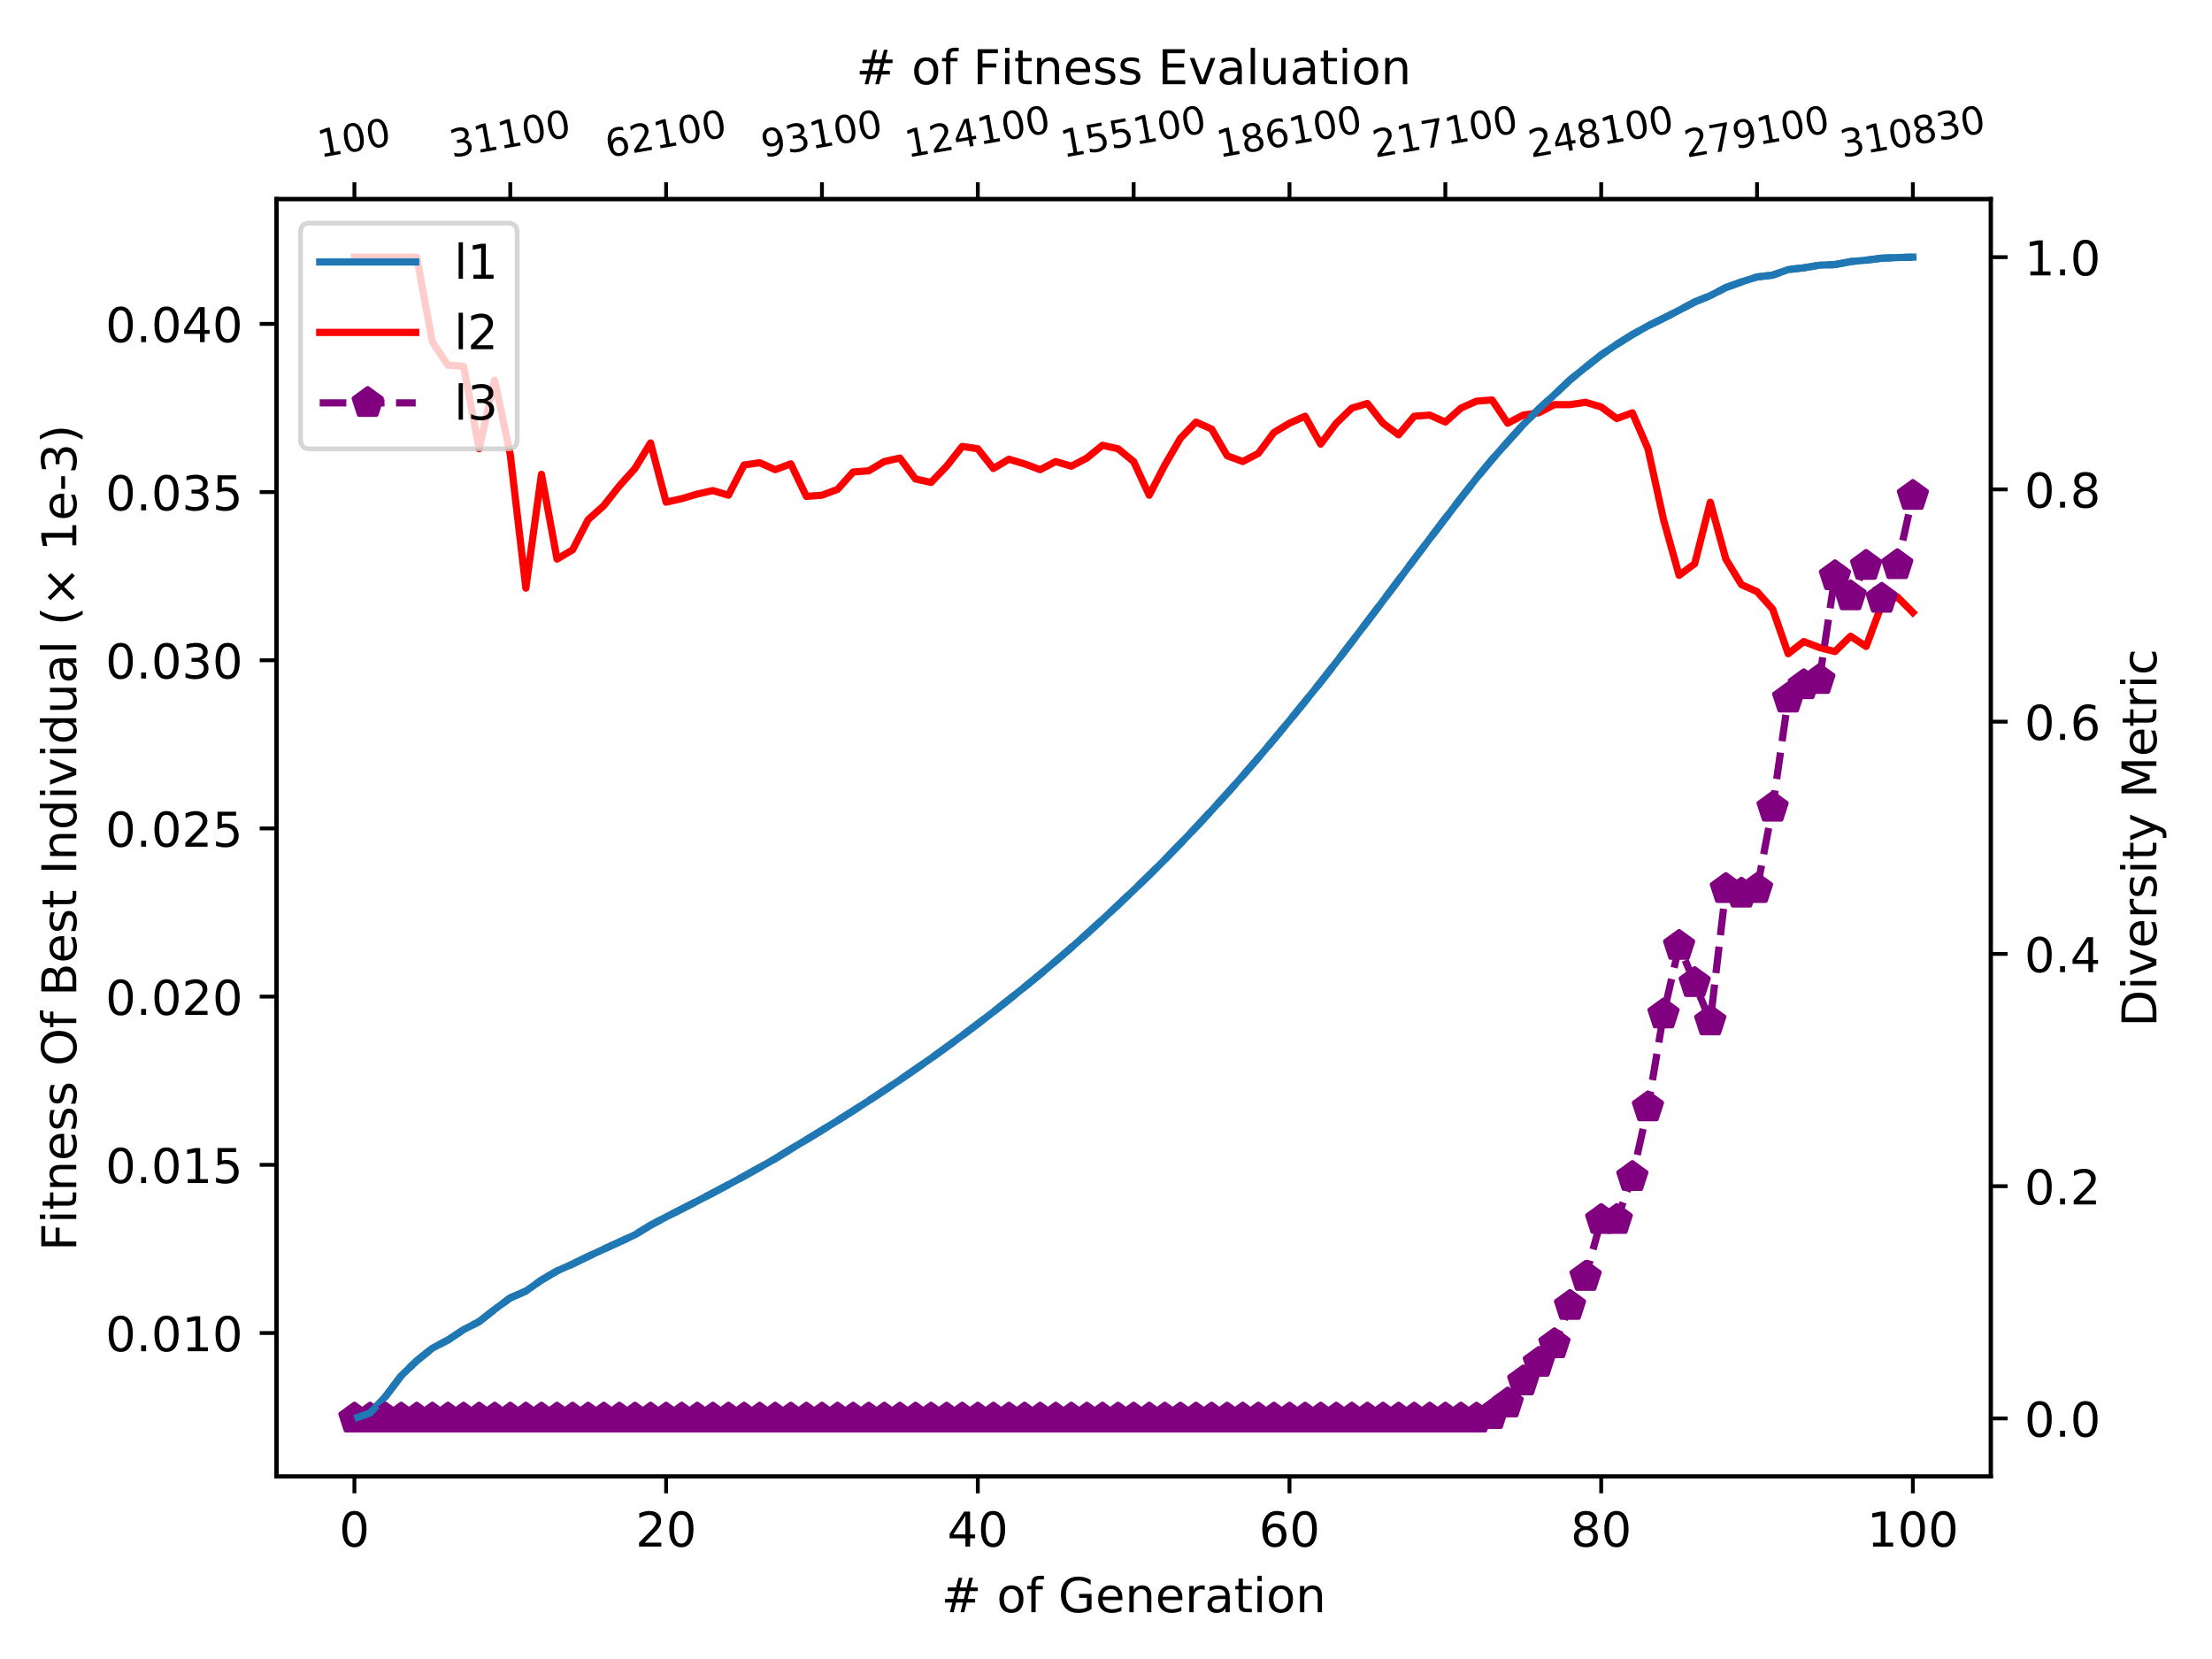 <?xml version="1.0" encoding="utf-8" standalone="no"?>
<!DOCTYPE svg PUBLIC "-//W3C//DTD SVG 1.1//EN"
  "http://www.w3.org/Graphics/SVG/1.1/DTD/svg11.dtd">
<!-- Created with matplotlib (https://matplotlib.org/) -->
<svg height="345.6pt" version="1.1" viewBox="0 0 460.8 345.6" width="460.8pt" xmlns="http://www.w3.org/2000/svg" xmlns:xlink="http://www.w3.org/1999/xlink">
 <defs>
  <style type="text/css">
*{stroke-linecap:butt;stroke-linejoin:round;}
  </style>
 </defs>
 <g id="figure_1">
  <g id="patch_1">
   <path d="M 0 345.6 
L 460.8 345.6 
L 460.8 0 
L 0 0 
z
" style="fill:#ffffff;"/>
  </g>
  <g id="axes_1">
   <g id="patch_2">
    <path d="M 57.6 307.584 
L 414.72 307.584 
L 414.72 41.472 
L 57.6 41.472 
z
" style="fill:#ffffff;"/>
   </g>
   <g id="matplotlib.axis_1">
    <g id="xtick_1">
     <g id="line2d_1">
      <defs>
       <path d="M 0 0 
L 0 3.5 
" id="me55dc6dfbc" style="stroke:#000000;stroke-width:0.8;"/>
      </defs>
      <g>
       <use style="stroke:#000000;stroke-width:0.8;" x="73.833" xlink:href="#me55dc6dfbc" y="307.584"/>
      </g>
     </g>
     <g id="text_1">
      <!-- 0 -->
      <defs>
       <path d="M 31.781 66.406 
Q 24.172 66.406 20.328 58.906 
Q 16.5 51.422 16.5 36.375 
Q 16.5 21.391 20.328 13.891 
Q 24.172 6.391 31.781 6.391 
Q 39.453 6.391 43.281 13.891 
Q 47.125 21.391 47.125 36.375 
Q 47.125 51.422 43.281 58.906 
Q 39.453 66.406 31.781 66.406 
z
M 31.781 74.219 
Q 44.047 74.219 50.516 64.516 
Q 56.984 54.828 56.984 36.375 
Q 56.984 17.969 50.516 8.266 
Q 44.047 -1.422 31.781 -1.422 
Q 19.531 -1.422 13.062 8.266 
Q 6.594 17.969 6.594 36.375 
Q 6.594 54.828 13.062 64.516 
Q 19.531 74.219 31.781 74.219 
z
" id="DejaVuSans-48"/>
      </defs>
      <g transform="translate(70.651 322.182)scale(0.1 -0.1)">
       <use xlink:href="#DejaVuSans-48"/>
      </g>
     </g>
    </g>
    <g id="xtick_2">
     <g id="line2d_2">
      <g>
       <use style="stroke:#000000;stroke-width:0.8;" x="138.764" xlink:href="#me55dc6dfbc" y="307.584"/>
      </g>
     </g>
     <g id="text_2">
      <!-- 20 -->
      <defs>
       <path d="M 19.188 8.297 
L 53.609 8.297 
L 53.609 0 
L 7.328 0 
L 7.328 8.297 
Q 12.938 14.109 22.625 23.891 
Q 32.328 33.688 34.812 36.531 
Q 39.547 41.844 41.422 45.531 
Q 43.312 49.219 43.312 52.781 
Q 43.312 58.594 39.234 62.25 
Q 35.156 65.922 28.609 65.922 
Q 23.969 65.922 18.812 64.312 
Q 13.672 62.703 7.812 59.422 
L 7.812 69.391 
Q 13.766 71.781 18.938 73 
Q 24.125 74.219 28.422 74.219 
Q 39.75 74.219 46.484 68.547 
Q 53.219 62.891 53.219 53.422 
Q 53.219 48.922 51.531 44.891 
Q 49.859 40.875 45.406 35.406 
Q 44.188 33.984 37.641 27.219 
Q 31.109 20.453 19.188 8.297 
z
" id="DejaVuSans-50"/>
      </defs>
      <g transform="translate(132.401 322.182)scale(0.1 -0.1)">
       <use xlink:href="#DejaVuSans-50"/>
       <use x="63.623" xlink:href="#DejaVuSans-48"/>
      </g>
     </g>
    </g>
    <g id="xtick_3">
     <g id="line2d_3">
      <g>
       <use style="stroke:#000000;stroke-width:0.8;" x="203.695" xlink:href="#me55dc6dfbc" y="307.584"/>
      </g>
     </g>
     <g id="text_3">
      <!-- 40 -->
      <defs>
       <path d="M 37.797 64.312 
L 12.891 25.391 
L 37.797 25.391 
z
M 35.203 72.906 
L 47.609 72.906 
L 47.609 25.391 
L 58.016 25.391 
L 58.016 17.188 
L 47.609 17.188 
L 47.609 0 
L 37.797 0 
L 37.797 17.188 
L 4.891 17.188 
L 4.891 26.703 
z
" id="DejaVuSans-52"/>
      </defs>
      <g transform="translate(197.332 322.182)scale(0.1 -0.1)">
       <use xlink:href="#DejaVuSans-52"/>
       <use x="63.623" xlink:href="#DejaVuSans-48"/>
      </g>
     </g>
    </g>
    <g id="xtick_4">
     <g id="line2d_4">
      <g>
       <use style="stroke:#000000;stroke-width:0.8;" x="268.625" xlink:href="#me55dc6dfbc" y="307.584"/>
      </g>
     </g>
     <g id="text_4">
      <!-- 60 -->
      <defs>
       <path d="M 33.016 40.375 
Q 26.375 40.375 22.484 35.828 
Q 18.609 31.297 18.609 23.391 
Q 18.609 15.531 22.484 10.953 
Q 26.375 6.391 33.016 6.391 
Q 39.656 6.391 43.531 10.953 
Q 47.406 15.531 47.406 23.391 
Q 47.406 31.297 43.531 35.828 
Q 39.656 40.375 33.016 40.375 
z
M 52.594 71.297 
L 52.594 62.312 
Q 48.875 64.062 45.094 64.984 
Q 41.312 65.922 37.594 65.922 
Q 27.828 65.922 22.672 59.328 
Q 17.531 52.734 16.797 39.406 
Q 19.672 43.656 24.016 45.922 
Q 28.375 48.188 33.594 48.188 
Q 44.578 48.188 50.953 41.516 
Q 57.328 34.859 57.328 23.391 
Q 57.328 12.156 50.688 5.359 
Q 44.047 -1.422 33.016 -1.422 
Q 20.359 -1.422 13.672 8.266 
Q 6.984 17.969 6.984 36.375 
Q 6.984 53.656 15.188 63.938 
Q 23.391 74.219 37.203 74.219 
Q 40.922 74.219 44.703 73.484 
Q 48.484 72.75 52.594 71.297 
z
" id="DejaVuSans-54"/>
      </defs>
      <g transform="translate(262.263 322.182)scale(0.1 -0.1)">
       <use xlink:href="#DejaVuSans-54"/>
       <use x="63.623" xlink:href="#DejaVuSans-48"/>
      </g>
     </g>
    </g>
    <g id="xtick_5">
     <g id="line2d_5">
      <g>
       <use style="stroke:#000000;stroke-width:0.8;" x="333.556" xlink:href="#me55dc6dfbc" y="307.584"/>
      </g>
     </g>
     <g id="text_5">
      <!-- 80 -->
      <defs>
       <path d="M 31.781 34.625 
Q 24.75 34.625 20.719 30.859 
Q 16.703 27.094 16.703 20.516 
Q 16.703 13.922 20.719 10.156 
Q 24.75 6.391 31.781 6.391 
Q 38.812 6.391 42.859 10.172 
Q 46.922 13.969 46.922 20.516 
Q 46.922 27.094 42.891 30.859 
Q 38.875 34.625 31.781 34.625 
z
M 21.922 38.812 
Q 15.578 40.375 12.031 44.719 
Q 8.5 49.078 8.5 55.328 
Q 8.5 64.062 14.719 69.141 
Q 20.953 74.219 31.781 74.219 
Q 42.672 74.219 48.875 69.141 
Q 55.078 64.062 55.078 55.328 
Q 55.078 49.078 51.531 44.719 
Q 48 40.375 41.703 38.812 
Q 48.828 37.156 52.797 32.312 
Q 56.781 27.484 56.781 20.516 
Q 56.781 9.906 50.312 4.234 
Q 43.844 -1.422 31.781 -1.422 
Q 19.734 -1.422 13.25 4.234 
Q 6.781 9.906 6.781 20.516 
Q 6.781 27.484 10.781 32.312 
Q 14.797 37.156 21.922 38.812 
z
M 18.312 54.391 
Q 18.312 48.734 21.844 45.562 
Q 25.391 42.391 31.781 42.391 
Q 38.141 42.391 41.719 45.562 
Q 45.312 48.734 45.312 54.391 
Q 45.312 60.062 41.719 63.234 
Q 38.141 66.406 31.781 66.406 
Q 25.391 66.406 21.844 63.234 
Q 18.312 60.062 18.312 54.391 
z
" id="DejaVuSans-56"/>
      </defs>
      <g transform="translate(327.194 322.182)scale(0.1 -0.1)">
       <use xlink:href="#DejaVuSans-56"/>
       <use x="63.623" xlink:href="#DejaVuSans-48"/>
      </g>
     </g>
    </g>
    <g id="xtick_6">
     <g id="line2d_6">
      <g>
       <use style="stroke:#000000;stroke-width:0.8;" x="398.487" xlink:href="#me55dc6dfbc" y="307.584"/>
      </g>
     </g>
     <g id="text_6">
      <!-- 100 -->
      <defs>
       <path d="M 12.406 8.297 
L 28.516 8.297 
L 28.516 63.922 
L 10.984 60.406 
L 10.984 69.391 
L 28.422 72.906 
L 38.281 72.906 
L 38.281 8.297 
L 54.391 8.297 
L 54.391 0 
L 12.406 0 
z
" id="DejaVuSans-49"/>
      </defs>
      <g transform="translate(388.944 322.182)scale(0.1 -0.1)">
       <use xlink:href="#DejaVuSans-49"/>
       <use x="63.623" xlink:href="#DejaVuSans-48"/>
       <use x="127.246" xlink:href="#DejaVuSans-48"/>
      </g>
     </g>
    </g>
    <g id="text_7">
     <!-- # of Generation -->
     <defs>
      <path d="M 51.125 44 
L 36.922 44 
L 32.812 27.688 
L 47.125 27.688 
z
M 43.797 71.781 
L 38.719 51.516 
L 52.984 51.516 
L 58.109 71.781 
L 65.922 71.781 
L 60.891 51.516 
L 76.125 51.516 
L 76.125 44 
L 58.984 44 
L 54.984 27.688 
L 70.516 27.688 
L 70.516 20.219 
L 53.078 20.219 
L 48 0 
L 40.188 0 
L 45.219 20.219 
L 30.906 20.219 
L 25.875 0 
L 18.016 0 
L 23.094 20.219 
L 7.719 20.219 
L 7.719 27.688 
L 24.906 27.688 
L 29 44 
L 13.281 44 
L 13.281 51.516 
L 30.906 51.516 
L 35.891 71.781 
z
" id="DejaVuSans-35"/>
      <path id="DejaVuSans-32"/>
      <path d="M 30.609 48.391 
Q 23.391 48.391 19.188 42.75 
Q 14.984 37.109 14.984 27.297 
Q 14.984 17.484 19.156 11.844 
Q 23.344 6.203 30.609 6.203 
Q 37.797 6.203 41.984 11.859 
Q 46.188 17.531 46.188 27.297 
Q 46.188 37.016 41.984 42.703 
Q 37.797 48.391 30.609 48.391 
z
M 30.609 56 
Q 42.328 56 49.016 48.375 
Q 55.719 40.766 55.719 27.297 
Q 55.719 13.875 49.016 6.219 
Q 42.328 -1.422 30.609 -1.422 
Q 18.844 -1.422 12.172 6.219 
Q 5.516 13.875 5.516 27.297 
Q 5.516 40.766 12.172 48.375 
Q 18.844 56 30.609 56 
z
" id="DejaVuSans-111"/>
      <path d="M 37.109 75.984 
L 37.109 68.5 
L 28.516 68.5 
Q 23.688 68.5 21.797 66.547 
Q 19.922 64.594 19.922 59.516 
L 19.922 54.688 
L 34.719 54.688 
L 34.719 47.703 
L 19.922 47.703 
L 19.922 0 
L 10.891 0 
L 10.891 47.703 
L 2.297 47.703 
L 2.297 54.688 
L 10.891 54.688 
L 10.891 58.5 
Q 10.891 67.625 15.141 71.797 
Q 19.391 75.984 28.609 75.984 
z
" id="DejaVuSans-102"/>
      <path d="M 59.516 10.406 
L 59.516 29.984 
L 43.406 29.984 
L 43.406 38.094 
L 69.281 38.094 
L 69.281 6.781 
Q 63.578 2.734 56.688 0.656 
Q 49.812 -1.422 42 -1.422 
Q 24.906 -1.422 15.25 8.562 
Q 5.609 18.562 5.609 36.375 
Q 5.609 54.25 15.25 64.234 
Q 24.906 74.219 42 74.219 
Q 49.125 74.219 55.547 72.453 
Q 61.969 70.703 67.391 67.281 
L 67.391 56.781 
Q 61.922 61.422 55.766 63.766 
Q 49.609 66.109 42.828 66.109 
Q 29.438 66.109 22.719 58.641 
Q 16.016 51.172 16.016 36.375 
Q 16.016 21.625 22.719 14.156 
Q 29.438 6.688 42.828 6.688 
Q 48.047 6.688 52.141 7.594 
Q 56.25 8.5 59.516 10.406 
z
" id="DejaVuSans-71"/>
      <path d="M 56.203 29.594 
L 56.203 25.203 
L 14.891 25.203 
Q 15.484 15.922 20.484 11.062 
Q 25.484 6.203 34.422 6.203 
Q 39.594 6.203 44.453 7.469 
Q 49.312 8.734 54.109 11.281 
L 54.109 2.781 
Q 49.266 0.734 44.188 -0.344 
Q 39.109 -1.422 33.891 -1.422 
Q 20.797 -1.422 13.156 6.188 
Q 5.516 13.812 5.516 26.812 
Q 5.516 40.234 12.766 48.109 
Q 20.016 56 32.328 56 
Q 43.359 56 49.781 48.891 
Q 56.203 41.797 56.203 29.594 
z
M 47.219 32.234 
Q 47.125 39.594 43.094 43.984 
Q 39.062 48.391 32.422 48.391 
Q 24.906 48.391 20.391 44.141 
Q 15.875 39.891 15.188 32.172 
z
" id="DejaVuSans-101"/>
      <path d="M 54.891 33.016 
L 54.891 0 
L 45.906 0 
L 45.906 32.719 
Q 45.906 40.484 42.875 44.328 
Q 39.844 48.188 33.797 48.188 
Q 26.516 48.188 22.312 43.547 
Q 18.109 38.922 18.109 30.906 
L 18.109 0 
L 9.078 0 
L 9.078 54.688 
L 18.109 54.688 
L 18.109 46.188 
Q 21.344 51.125 25.703 53.562 
Q 30.078 56 35.797 56 
Q 45.219 56 50.047 50.172 
Q 54.891 44.344 54.891 33.016 
z
" id="DejaVuSans-110"/>
      <path d="M 41.109 46.297 
Q 39.594 47.172 37.812 47.578 
Q 36.031 48 33.891 48 
Q 26.266 48 22.188 43.047 
Q 18.109 38.094 18.109 28.812 
L 18.109 0 
L 9.078 0 
L 9.078 54.688 
L 18.109 54.688 
L 18.109 46.188 
Q 20.953 51.172 25.484 53.578 
Q 30.031 56 36.531 56 
Q 37.453 56 38.578 55.875 
Q 39.703 55.766 41.062 55.516 
z
" id="DejaVuSans-114"/>
      <path d="M 34.281 27.484 
Q 23.391 27.484 19.188 25 
Q 14.984 22.516 14.984 16.5 
Q 14.984 11.719 18.141 8.906 
Q 21.297 6.109 26.703 6.109 
Q 34.188 6.109 38.703 11.406 
Q 43.219 16.703 43.219 25.484 
L 43.219 27.484 
z
M 52.203 31.203 
L 52.203 0 
L 43.219 0 
L 43.219 8.297 
Q 40.141 3.328 35.547 0.953 
Q 30.953 -1.422 24.312 -1.422 
Q 15.922 -1.422 10.953 3.297 
Q 6 8.016 6 15.922 
Q 6 25.141 12.172 29.828 
Q 18.359 34.516 30.609 34.516 
L 43.219 34.516 
L 43.219 35.406 
Q 43.219 41.609 39.141 45 
Q 35.062 48.391 27.688 48.391 
Q 23 48.391 18.547 47.266 
Q 14.109 46.141 10.016 43.891 
L 10.016 52.203 
Q 14.938 54.109 19.578 55.047 
Q 24.219 56 28.609 56 
Q 40.484 56 46.344 49.844 
Q 52.203 43.703 52.203 31.203 
z
" id="DejaVuSans-97"/>
      <path d="M 18.312 70.219 
L 18.312 54.688 
L 36.812 54.688 
L 36.812 47.703 
L 18.312 47.703 
L 18.312 18.016 
Q 18.312 11.328 20.141 9.422 
Q 21.969 7.516 27.594 7.516 
L 36.812 7.516 
L 36.812 0 
L 27.594 0 
Q 17.188 0 13.234 3.875 
Q 9.281 7.766 9.281 18.016 
L 9.281 47.703 
L 2.688 47.703 
L 2.688 54.688 
L 9.281 54.688 
L 9.281 70.219 
z
" id="DejaVuSans-116"/>
      <path d="M 9.422 54.688 
L 18.406 54.688 
L 18.406 0 
L 9.422 0 
z
M 9.422 75.984 
L 18.406 75.984 
L 18.406 64.594 
L 9.422 64.594 
z
" id="DejaVuSans-105"/>
     </defs>
     <g transform="translate(196.08 335.861)scale(0.1 -0.1)">
      <use xlink:href="#DejaVuSans-35"/>
      <use x="83.789" xlink:href="#DejaVuSans-32"/>
      <use x="115.576" xlink:href="#DejaVuSans-111"/>
      <use x="176.758" xlink:href="#DejaVuSans-102"/>
      <use x="211.963" xlink:href="#DejaVuSans-32"/>
      <use x="243.75" xlink:href="#DejaVuSans-71"/>
      <use x="321.24" xlink:href="#DejaVuSans-101"/>
      <use x="382.764" xlink:href="#DejaVuSans-110"/>
      <use x="446.143" xlink:href="#DejaVuSans-101"/>
      <use x="507.666" xlink:href="#DejaVuSans-114"/>
      <use x="548.779" xlink:href="#DejaVuSans-97"/>
      <use x="610.059" xlink:href="#DejaVuSans-116"/>
      <use x="649.268" xlink:href="#DejaVuSans-105"/>
      <use x="677.051" xlink:href="#DejaVuSans-111"/>
      <use x="738.232" xlink:href="#DejaVuSans-110"/>
     </g>
    </g>
   </g>
   <g id="matplotlib.axis_2">
    <g id="ytick_1">
     <g id="line2d_7">
      <defs>
       <path d="M 0 0 
L -3.5 0 
" id="m201e4c9a0f" style="stroke:#000000;stroke-width:0.8;"/>
      </defs>
      <g>
       <use style="stroke:#000000;stroke-width:0.8;" x="57.6" xlink:href="#m201e4c9a0f" y="277.687"/>
      </g>
     </g>
     <g id="text_8">
      <!-- 0.010 -->
      <defs>
       <path d="M 10.688 12.406 
L 21 12.406 
L 21 0 
L 10.688 0 
z
" id="DejaVuSans-46"/>
      </defs>
      <g transform="translate(21.972 281.487)scale(0.1 -0.1)">
       <use xlink:href="#DejaVuSans-48"/>
       <use x="63.623" xlink:href="#DejaVuSans-46"/>
       <use x="95.41" xlink:href="#DejaVuSans-48"/>
       <use x="159.033" xlink:href="#DejaVuSans-49"/>
       <use x="222.656" xlink:href="#DejaVuSans-48"/>
      </g>
     </g>
    </g>
    <g id="ytick_2">
     <g id="line2d_8">
      <g>
       <use style="stroke:#000000;stroke-width:0.8;" x="57.6" xlink:href="#m201e4c9a0f" y="242.652"/>
      </g>
     </g>
     <g id="text_9">
      <!-- 0.015 -->
      <defs>
       <path d="M 10.797 72.906 
L 49.516 72.906 
L 49.516 64.594 
L 19.828 64.594 
L 19.828 46.734 
Q 21.969 47.469 24.109 47.828 
Q 26.266 48.188 28.422 48.188 
Q 40.625 48.188 47.75 41.5 
Q 54.891 34.812 54.891 23.391 
Q 54.891 11.625 47.562 5.094 
Q 40.234 -1.422 26.906 -1.422 
Q 22.312 -1.422 17.547 -0.641 
Q 12.797 0.141 7.719 1.703 
L 7.719 11.625 
Q 12.109 9.234 16.797 8.062 
Q 21.484 6.891 26.703 6.891 
Q 35.156 6.891 40.078 11.328 
Q 45.016 15.766 45.016 23.391 
Q 45.016 31 40.078 35.438 
Q 35.156 39.891 26.703 39.891 
Q 22.75 39.891 18.812 39.016 
Q 14.891 38.141 10.797 36.281 
z
" id="DejaVuSans-53"/>
      </defs>
      <g transform="translate(21.972 246.451)scale(0.1 -0.1)">
       <use xlink:href="#DejaVuSans-48"/>
       <use x="63.623" xlink:href="#DejaVuSans-46"/>
       <use x="95.41" xlink:href="#DejaVuSans-48"/>
       <use x="159.033" xlink:href="#DejaVuSans-49"/>
       <use x="222.656" xlink:href="#DejaVuSans-53"/>
      </g>
     </g>
    </g>
    <g id="ytick_3">
     <g id="line2d_9">
      <g>
       <use style="stroke:#000000;stroke-width:0.8;" x="57.6" xlink:href="#m201e4c9a0f" y="207.616"/>
      </g>
     </g>
     <g id="text_10">
      <!-- 0.020 -->
      <g transform="translate(21.972 211.415)scale(0.1 -0.1)">
       <use xlink:href="#DejaVuSans-48"/>
       <use x="63.623" xlink:href="#DejaVuSans-46"/>
       <use x="95.41" xlink:href="#DejaVuSans-48"/>
       <use x="159.033" xlink:href="#DejaVuSans-50"/>
       <use x="222.656" xlink:href="#DejaVuSans-48"/>
      </g>
     </g>
    </g>
    <g id="ytick_4">
     <g id="line2d_10">
      <g>
       <use style="stroke:#000000;stroke-width:0.8;" x="57.6" xlink:href="#m201e4c9a0f" y="172.581"/>
      </g>
     </g>
     <g id="text_11">
      <!-- 0.025 -->
      <g transform="translate(21.972 176.38)scale(0.1 -0.1)">
       <use xlink:href="#DejaVuSans-48"/>
       <use x="63.623" xlink:href="#DejaVuSans-46"/>
       <use x="95.41" xlink:href="#DejaVuSans-48"/>
       <use x="159.033" xlink:href="#DejaVuSans-50"/>
       <use x="222.656" xlink:href="#DejaVuSans-53"/>
      </g>
     </g>
    </g>
    <g id="ytick_5">
     <g id="line2d_11">
      <g>
       <use style="stroke:#000000;stroke-width:0.8;" x="57.6" xlink:href="#m201e4c9a0f" y="137.545"/>
      </g>
     </g>
     <g id="text_12">
      <!-- 0.030 -->
      <defs>
       <path d="M 40.578 39.312 
Q 47.656 37.797 51.625 33 
Q 55.609 28.219 55.609 21.188 
Q 55.609 10.406 48.188 4.484 
Q 40.766 -1.422 27.094 -1.422 
Q 22.516 -1.422 17.656 -0.516 
Q 12.797 0.391 7.625 2.203 
L 7.625 11.719 
Q 11.719 9.328 16.594 8.109 
Q 21.484 6.891 26.812 6.891 
Q 36.078 6.891 40.938 10.547 
Q 45.797 14.203 45.797 21.188 
Q 45.797 27.641 41.281 31.266 
Q 36.766 34.906 28.719 34.906 
L 20.219 34.906 
L 20.219 43.016 
L 29.109 43.016 
Q 36.375 43.016 40.234 45.922 
Q 44.094 48.828 44.094 54.297 
Q 44.094 59.906 40.109 62.906 
Q 36.141 65.922 28.719 65.922 
Q 24.656 65.922 20.016 65.031 
Q 15.375 64.156 9.812 62.312 
L 9.812 71.094 
Q 15.438 72.656 20.344 73.438 
Q 25.25 74.219 29.594 74.219 
Q 40.828 74.219 47.359 69.109 
Q 53.906 64.016 53.906 55.328 
Q 53.906 49.266 50.438 45.094 
Q 46.969 40.922 40.578 39.312 
z
" id="DejaVuSans-51"/>
      </defs>
      <g transform="translate(21.972 141.344)scale(0.1 -0.1)">
       <use xlink:href="#DejaVuSans-48"/>
       <use x="63.623" xlink:href="#DejaVuSans-46"/>
       <use x="95.41" xlink:href="#DejaVuSans-48"/>
       <use x="159.033" xlink:href="#DejaVuSans-51"/>
       <use x="222.656" xlink:href="#DejaVuSans-48"/>
      </g>
     </g>
    </g>
    <g id="ytick_6">
     <g id="line2d_12">
      <g>
       <use style="stroke:#000000;stroke-width:0.8;" x="57.6" xlink:href="#m201e4c9a0f" y="102.509"/>
      </g>
     </g>
     <g id="text_13">
      <!-- 0.035 -->
      <g transform="translate(21.972 106.308)scale(0.1 -0.1)">
       <use xlink:href="#DejaVuSans-48"/>
       <use x="63.623" xlink:href="#DejaVuSans-46"/>
       <use x="95.41" xlink:href="#DejaVuSans-48"/>
       <use x="159.033" xlink:href="#DejaVuSans-51"/>
       <use x="222.656" xlink:href="#DejaVuSans-53"/>
      </g>
     </g>
    </g>
    <g id="ytick_7">
     <g id="line2d_13">
      <g>
       <use style="stroke:#000000;stroke-width:0.8;" x="57.6" xlink:href="#m201e4c9a0f" y="67.474"/>
      </g>
     </g>
     <g id="text_14">
      <!-- 0.040 -->
      <g transform="translate(21.972 71.273)scale(0.1 -0.1)">
       <use xlink:href="#DejaVuSans-48"/>
       <use x="63.623" xlink:href="#DejaVuSans-46"/>
       <use x="95.41" xlink:href="#DejaVuSans-48"/>
       <use x="159.033" xlink:href="#DejaVuSans-52"/>
       <use x="222.656" xlink:href="#DejaVuSans-48"/>
      </g>
     </g>
    </g>
    <g id="text_15">
     <!-- Fitness Of Best Individual (× 1e-3) -->
     <defs>
      <path d="M 9.812 72.906 
L 51.703 72.906 
L 51.703 64.594 
L 19.672 64.594 
L 19.672 43.109 
L 48.578 43.109 
L 48.578 34.812 
L 19.672 34.812 
L 19.672 0 
L 9.812 0 
z
" id="DejaVuSans-70"/>
      <path d="M 44.281 53.078 
L 44.281 44.578 
Q 40.484 46.531 36.375 47.5 
Q 32.281 48.484 27.875 48.484 
Q 21.188 48.484 17.844 46.438 
Q 14.5 44.391 14.5 40.281 
Q 14.5 37.156 16.891 35.375 
Q 19.281 33.594 26.516 31.984 
L 29.594 31.297 
Q 39.156 29.25 43.188 25.516 
Q 47.219 21.781 47.219 15.094 
Q 47.219 7.469 41.188 3.016 
Q 35.156 -1.422 24.609 -1.422 
Q 20.219 -1.422 15.453 -0.562 
Q 10.688 0.297 5.422 2 
L 5.422 11.281 
Q 10.406 8.688 15.234 7.391 
Q 20.062 6.109 24.812 6.109 
Q 31.156 6.109 34.562 8.281 
Q 37.984 10.453 37.984 14.406 
Q 37.984 18.062 35.516 20.016 
Q 33.062 21.969 24.703 23.781 
L 21.578 24.516 
Q 13.234 26.266 9.516 29.906 
Q 5.812 33.547 5.812 39.891 
Q 5.812 47.609 11.281 51.797 
Q 16.75 56 26.812 56 
Q 31.781 56 36.172 55.266 
Q 40.578 54.547 44.281 53.078 
z
" id="DejaVuSans-115"/>
      <path d="M 39.406 66.219 
Q 28.656 66.219 22.328 58.203 
Q 16.016 50.203 16.016 36.375 
Q 16.016 22.609 22.328 14.594 
Q 28.656 6.594 39.406 6.594 
Q 50.141 6.594 56.422 14.594 
Q 62.703 22.609 62.703 36.375 
Q 62.703 50.203 56.422 58.203 
Q 50.141 66.219 39.406 66.219 
z
M 39.406 74.219 
Q 54.734 74.219 63.906 63.938 
Q 73.094 53.656 73.094 36.375 
Q 73.094 19.141 63.906 8.859 
Q 54.734 -1.422 39.406 -1.422 
Q 24.031 -1.422 14.812 8.828 
Q 5.609 19.094 5.609 36.375 
Q 5.609 53.656 14.812 63.938 
Q 24.031 74.219 39.406 74.219 
z
" id="DejaVuSans-79"/>
      <path d="M 19.672 34.812 
L 19.672 8.109 
L 35.5 8.109 
Q 43.453 8.109 47.281 11.406 
Q 51.125 14.703 51.125 21.484 
Q 51.125 28.328 47.281 31.562 
Q 43.453 34.812 35.5 34.812 
z
M 19.672 64.797 
L 19.672 42.828 
L 34.281 42.828 
Q 41.5 42.828 45.031 45.531 
Q 48.578 48.25 48.578 53.812 
Q 48.578 59.328 45.031 62.062 
Q 41.5 64.797 34.281 64.797 
z
M 9.812 72.906 
L 35.016 72.906 
Q 46.297 72.906 52.391 68.219 
Q 58.5 63.531 58.5 54.891 
Q 58.5 48.188 55.375 44.234 
Q 52.25 40.281 46.188 39.312 
Q 53.469 37.75 57.5 32.781 
Q 61.531 27.828 61.531 20.406 
Q 61.531 10.641 54.891 5.312 
Q 48.25 0 35.984 0 
L 9.812 0 
z
" id="DejaVuSans-66"/>
      <path d="M 9.812 72.906 
L 19.672 72.906 
L 19.672 0 
L 9.812 0 
z
" id="DejaVuSans-73"/>
      <path d="M 45.406 46.391 
L 45.406 75.984 
L 54.391 75.984 
L 54.391 0 
L 45.406 0 
L 45.406 8.203 
Q 42.578 3.328 38.25 0.953 
Q 33.938 -1.422 27.875 -1.422 
Q 17.969 -1.422 11.734 6.484 
Q 5.516 14.406 5.516 27.297 
Q 5.516 40.188 11.734 48.094 
Q 17.969 56 27.875 56 
Q 33.938 56 38.25 53.625 
Q 42.578 51.266 45.406 46.391 
z
M 14.797 27.297 
Q 14.797 17.391 18.875 11.75 
Q 22.953 6.109 30.078 6.109 
Q 37.203 6.109 41.297 11.75 
Q 45.406 17.391 45.406 27.297 
Q 45.406 37.203 41.297 42.844 
Q 37.203 48.484 30.078 48.484 
Q 22.953 48.484 18.875 42.844 
Q 14.797 37.203 14.797 27.297 
z
" id="DejaVuSans-100"/>
      <path d="M 2.984 54.688 
L 12.5 54.688 
L 29.594 8.797 
L 46.688 54.688 
L 56.203 54.688 
L 35.688 0 
L 23.484 0 
z
" id="DejaVuSans-118"/>
      <path d="M 8.5 21.578 
L 8.5 54.688 
L 17.484 54.688 
L 17.484 21.922 
Q 17.484 14.156 20.5 10.266 
Q 23.531 6.391 29.594 6.391 
Q 36.859 6.391 41.078 11.031 
Q 45.312 15.672 45.312 23.688 
L 45.312 54.688 
L 54.297 54.688 
L 54.297 0 
L 45.312 0 
L 45.312 8.406 
Q 42.047 3.422 37.719 1 
Q 33.406 -1.422 27.688 -1.422 
Q 18.266 -1.422 13.375 4.438 
Q 8.5 10.297 8.5 21.578 
z
M 31.109 56 
z
" id="DejaVuSans-117"/>
      <path d="M 9.422 75.984 
L 18.406 75.984 
L 18.406 0 
L 9.422 0 
z
" id="DejaVuSans-108"/>
      <path d="M 31 75.875 
Q 24.469 64.656 21.281 53.656 
Q 18.109 42.672 18.109 31.391 
Q 18.109 20.125 21.312 9.062 
Q 24.516 -2 31 -13.188 
L 23.188 -13.188 
Q 15.875 -1.703 12.234 9.375 
Q 8.594 20.453 8.594 31.391 
Q 8.594 42.281 12.203 53.312 
Q 15.828 64.359 23.188 75.875 
z
" id="DejaVuSans-40"/>
      <path d="M 70.125 53.719 
L 47.797 31.297 
L 70.125 8.984 
L 64.312 3.078 
L 41.891 25.484 
L 19.484 3.078 
L 13.719 8.984 
L 35.984 31.297 
L 13.719 53.719 
L 19.484 59.625 
L 41.891 37.203 
L 64.312 59.625 
z
" id="DejaVuSans-215"/>
      <path d="M 4.891 31.391 
L 31.203 31.391 
L 31.203 23.391 
L 4.891 23.391 
z
" id="DejaVuSans-45"/>
      <path d="M 8.016 75.875 
L 15.828 75.875 
Q 23.141 64.359 26.781 53.312 
Q 30.422 42.281 30.422 31.391 
Q 30.422 20.453 26.781 9.375 
Q 23.141 -1.703 15.828 -13.188 
L 8.016 -13.188 
Q 14.5 -2 17.703 9.062 
Q 20.906 20.125 20.906 31.391 
Q 20.906 42.672 17.703 53.656 
Q 14.5 64.656 8.016 75.875 
z
" id="DejaVuSans-41"/>
     </defs>
     <g transform="translate(15.892 260.601)rotate(-90)scale(0.1 -0.1)">
      <use xlink:href="#DejaVuSans-70"/>
      <use x="57.41" xlink:href="#DejaVuSans-105"/>
      <use x="85.193" xlink:href="#DejaVuSans-116"/>
      <use x="124.402" xlink:href="#DejaVuSans-110"/>
      <use x="187.781" xlink:href="#DejaVuSans-101"/>
      <use x="249.305" xlink:href="#DejaVuSans-115"/>
      <use x="301.404" xlink:href="#DejaVuSans-115"/>
      <use x="353.504" xlink:href="#DejaVuSans-32"/>
      <use x="385.291" xlink:href="#DejaVuSans-79"/>
      <use x="464.002" xlink:href="#DejaVuSans-102"/>
      <use x="499.207" xlink:href="#DejaVuSans-32"/>
      <use x="530.994" xlink:href="#DejaVuSans-66"/>
      <use x="599.598" xlink:href="#DejaVuSans-101"/>
      <use x="661.121" xlink:href="#DejaVuSans-115"/>
      <use x="713.221" xlink:href="#DejaVuSans-116"/>
      <use x="752.43" xlink:href="#DejaVuSans-32"/>
      <use x="784.217" xlink:href="#DejaVuSans-73"/>
      <use x="813.709" xlink:href="#DejaVuSans-110"/>
      <use x="877.088" xlink:href="#DejaVuSans-100"/>
      <use x="940.564" xlink:href="#DejaVuSans-105"/>
      <use x="968.348" xlink:href="#DejaVuSans-118"/>
      <use x="1027.527" xlink:href="#DejaVuSans-105"/>
      <use x="1055.311" xlink:href="#DejaVuSans-100"/>
      <use x="1118.787" xlink:href="#DejaVuSans-117"/>
      <use x="1182.166" xlink:href="#DejaVuSans-97"/>
      <use x="1243.445" xlink:href="#DejaVuSans-108"/>
      <use x="1271.229" xlink:href="#DejaVuSans-32"/>
      <use x="1303.016" xlink:href="#DejaVuSans-40"/>
      <use x="1342.029" xlink:href="#DejaVuSans-215"/>
      <use x="1425.818" xlink:href="#DejaVuSans-32"/>
      <use x="1457.605" xlink:href="#DejaVuSans-49"/>
      <use x="1521.229" xlink:href="#DejaVuSans-101"/>
      <use x="1582.752" xlink:href="#DejaVuSans-45"/>
      <use x="1618.836" xlink:href="#DejaVuSans-51"/>
      <use x="1682.459" xlink:href="#DejaVuSans-41"/>
     </g>
    </g>
   </g>
   <g id="line2d_14">
    <path clip-path="url(#p3723a60b56)" d="M 73.833 295.488 
L 77.079 294.36 
L 80.326 290.893 
L 83.572 286.604 
L 86.819 283.471 
L 90.065 280.853 
L 93.312 279.154 
L 96.559 276.994 
L 99.805 275.33 
L 103.052 272.761 
L 106.298 270.37 
L 109.545 268.96 
L 112.791 266.663 
L 116.038 264.75 
L 119.284 263.318 
L 122.531 261.729 
L 125.777 260.212 
L 129.024 258.73 
L 132.271 257.222 
L 135.517 255.236 
L 138.764 253.508 
L 142.01 251.872 
L 145.257 250.198 
L 148.503 248.51 
L 151.75 246.783 
L 154.996 245.021 
L 158.243 243.21 
L 161.489 241.377 
L 164.736 239.37 
L 167.983 237.428 
L 171.229 235.449 
L 174.476 233.44 
L 177.722 231.388 
L 180.969 229.296 
L 184.215 227.155 
L 187.462 224.966 
L 190.708 222.733 
L 193.955 220.459 
L 197.201 218.118 
L 200.448 215.723 
L 203.695 213.279 
L 206.941 210.784 
L 210.188 208.23 
L 213.434 205.622 
L 216.681 202.954 
L 219.927 200.203 
L 223.174 197.393 
L 226.42 194.511 
L 229.667 191.55 
L 232.913 188.517 
L 236.16 185.443 
L 239.407 182.302 
L 242.653 179.073 
L 245.9 175.738 
L 249.146 172.324 
L 252.393 168.831 
L 255.639 165.267 
L 258.886 161.618 
L 262.132 157.866 
L 265.379 154.029 
L 268.625 150.104 
L 271.872 146.121 
L 275.119 142.088 
L 278.365 137.936 
L 281.612 133.713 
L 284.858 129.444 
L 288.105 125.155 
L 291.351 120.843 
L 294.598 116.526 
L 297.844 112.227 
L 301.091 107.974 
L 304.337 103.757 
L 307.584 99.616 
L 310.831 95.703 
L 314.077 92.03 
L 317.324 88.444 
L 320.57 85.178 
L 323.817 82.207 
L 327.063 79.141 
L 330.31 76.501 
L 333.556 73.932 
L 336.803 71.731 
L 340.049 69.702 
L 343.296 67.888 
L 346.543 66.299 
L 349.789 64.634 
L 353.036 62.909 
L 356.282 61.586 
L 359.529 59.9 
L 362.775 58.731 
L 366.022 57.692 
L 369.268 57.315 
L 372.515 56.158 
L 375.761 55.792 
L 379.008 55.241 
L 382.255 55.113 
L 385.501 54.494 
L 388.748 54.197 
L 391.994 53.787 
L 395.241 53.655 
L 398.487 53.568 
" style="fill:none;stroke:#1f77b4;stroke-linecap:square;stroke-width:1.5;"/>
   </g>
   <g id="patch_3">
    <path d="M 57.6 307.584 
L 57.6 41.472 
" style="fill:none;stroke:#000000;stroke-linecap:square;stroke-linejoin:miter;stroke-width:0.8;"/>
   </g>
   <g id="patch_4">
    <path d="M 414.72 307.584 
L 414.72 41.472 
" style="fill:none;stroke:#000000;stroke-linecap:square;stroke-linejoin:miter;stroke-width:0.8;"/>
   </g>
   <g id="patch_5">
    <path d="M 57.6 307.584 
L 414.72 307.584 
" style="fill:none;stroke:#000000;stroke-linecap:square;stroke-linejoin:miter;stroke-width:0.8;"/>
   </g>
   <g id="patch_6">
    <path d="M 57.6 41.472 
L 414.72 41.472 
" style="fill:none;stroke:#000000;stroke-linecap:square;stroke-linejoin:miter;stroke-width:0.8;"/>
   </g>
  </g>
  <g id="axes_2">
   <g id="matplotlib.axis_3">
    <g id="ytick_8">
     <g id="line2d_15">
      <defs>
       <path d="M 0 0 
L 3.5 0 
" id="m1db18d40a9" style="stroke:#000000;stroke-width:0.8;"/>
      </defs>
      <g>
       <use style="stroke:#000000;stroke-width:0.8;" x="414.72" xlink:href="#m1db18d40a9" y="295.488"/>
      </g>
     </g>
     <g id="text_16">
      <!-- 0.0 -->
      <g transform="translate(421.72 299.287)scale(0.1 -0.1)">
       <use xlink:href="#DejaVuSans-48"/>
       <use x="63.623" xlink:href="#DejaVuSans-46"/>
       <use x="95.41" xlink:href="#DejaVuSans-48"/>
      </g>
     </g>
    </g>
    <g id="ytick_9">
     <g id="line2d_16">
      <g>
       <use style="stroke:#000000;stroke-width:0.8;" x="414.72" xlink:href="#m1db18d40a9" y="247.104"/>
      </g>
     </g>
     <g id="text_17">
      <!-- 0.2 -->
      <g transform="translate(421.72 250.903)scale(0.1 -0.1)">
       <use xlink:href="#DejaVuSans-48"/>
       <use x="63.623" xlink:href="#DejaVuSans-46"/>
       <use x="95.41" xlink:href="#DejaVuSans-50"/>
      </g>
     </g>
    </g>
    <g id="ytick_10">
     <g id="line2d_17">
      <g>
       <use style="stroke:#000000;stroke-width:0.8;" x="414.72" xlink:href="#m1db18d40a9" y="198.72"/>
      </g>
     </g>
     <g id="text_18">
      <!-- 0.4 -->
      <g transform="translate(421.72 202.519)scale(0.1 -0.1)">
       <use xlink:href="#DejaVuSans-48"/>
       <use x="63.623" xlink:href="#DejaVuSans-46"/>
       <use x="95.41" xlink:href="#DejaVuSans-52"/>
      </g>
     </g>
    </g>
    <g id="ytick_11">
     <g id="line2d_18">
      <g>
       <use style="stroke:#000000;stroke-width:0.8;" x="414.72" xlink:href="#m1db18d40a9" y="150.336"/>
      </g>
     </g>
     <g id="text_19">
      <!-- 0.6 -->
      <g transform="translate(421.72 154.135)scale(0.1 -0.1)">
       <use xlink:href="#DejaVuSans-48"/>
       <use x="63.623" xlink:href="#DejaVuSans-46"/>
       <use x="95.41" xlink:href="#DejaVuSans-54"/>
      </g>
     </g>
    </g>
    <g id="ytick_12">
     <g id="line2d_19">
      <g>
       <use style="stroke:#000000;stroke-width:0.8;" x="414.72" xlink:href="#m1db18d40a9" y="101.952"/>
      </g>
     </g>
     <g id="text_20">
      <!-- 0.8 -->
      <g transform="translate(421.72 105.751)scale(0.1 -0.1)">
       <use xlink:href="#DejaVuSans-48"/>
       <use x="63.623" xlink:href="#DejaVuSans-46"/>
       <use x="95.41" xlink:href="#DejaVuSans-56"/>
      </g>
     </g>
    </g>
    <g id="ytick_13">
     <g id="line2d_20">
      <g>
       <use style="stroke:#000000;stroke-width:0.8;" x="414.72" xlink:href="#m1db18d40a9" y="53.568"/>
      </g>
     </g>
     <g id="text_21">
      <!-- 1.0 -->
      <g transform="translate(421.72 57.367)scale(0.1 -0.1)">
       <use xlink:href="#DejaVuSans-49"/>
       <use x="63.623" xlink:href="#DejaVuSans-46"/>
       <use x="95.41" xlink:href="#DejaVuSans-48"/>
      </g>
     </g>
    </g>
    <g id="text_22">
     <!-- Diversity Metric -->
     <defs>
      <path d="M 19.672 64.797 
L 19.672 8.109 
L 31.594 8.109 
Q 46.688 8.109 53.688 14.938 
Q 60.688 21.781 60.688 36.531 
Q 60.688 51.172 53.688 57.984 
Q 46.688 64.797 31.594 64.797 
z
M 9.812 72.906 
L 30.078 72.906 
Q 51.266 72.906 61.172 64.094 
Q 71.094 55.281 71.094 36.531 
Q 71.094 17.672 61.125 8.828 
Q 51.172 0 30.078 0 
L 9.812 0 
z
" id="DejaVuSans-68"/>
      <path d="M 32.172 -5.078 
Q 28.375 -14.844 24.75 -17.812 
Q 21.141 -20.797 15.094 -20.797 
L 7.906 -20.797 
L 7.906 -13.281 
L 13.188 -13.281 
Q 16.891 -13.281 18.938 -11.516 
Q 21 -9.766 23.484 -3.219 
L 25.094 0.875 
L 2.984 54.688 
L 12.5 54.688 
L 29.594 11.922 
L 46.688 54.688 
L 56.203 54.688 
z
" id="DejaVuSans-121"/>
      <path d="M 9.812 72.906 
L 24.516 72.906 
L 43.109 23.297 
L 61.812 72.906 
L 76.516 72.906 
L 76.516 0 
L 66.891 0 
L 66.891 64.016 
L 48.094 14.016 
L 38.188 14.016 
L 19.391 64.016 
L 19.391 0 
L 9.812 0 
z
" id="DejaVuSans-77"/>
      <path d="M 48.781 52.594 
L 48.781 44.188 
Q 44.969 46.297 41.141 47.344 
Q 37.312 48.391 33.406 48.391 
Q 24.656 48.391 19.812 42.844 
Q 14.984 37.312 14.984 27.297 
Q 14.984 17.281 19.812 11.734 
Q 24.656 6.203 33.406 6.203 
Q 37.312 6.203 41.141 7.25 
Q 44.969 8.297 48.781 10.406 
L 48.781 2.094 
Q 45.016 0.344 40.984 -0.531 
Q 36.969 -1.422 32.422 -1.422 
Q 20.062 -1.422 12.781 6.344 
Q 5.516 14.109 5.516 27.297 
Q 5.516 40.672 12.859 48.328 
Q 20.219 56 33.016 56 
Q 37.156 56 41.109 55.141 
Q 45.062 54.297 48.781 52.594 
z
" id="DejaVuSans-99"/>
     </defs>
     <g transform="translate(449.222 213.905)rotate(-90)scale(0.1 -0.1)">
      <use xlink:href="#DejaVuSans-68"/>
      <use x="77.002" xlink:href="#DejaVuSans-105"/>
      <use x="104.785" xlink:href="#DejaVuSans-118"/>
      <use x="163.965" xlink:href="#DejaVuSans-101"/>
      <use x="225.488" xlink:href="#DejaVuSans-114"/>
      <use x="266.602" xlink:href="#DejaVuSans-115"/>
      <use x="318.701" xlink:href="#DejaVuSans-105"/>
      <use x="346.484" xlink:href="#DejaVuSans-116"/>
      <use x="385.693" xlink:href="#DejaVuSans-121"/>
      <use x="444.873" xlink:href="#DejaVuSans-32"/>
      <use x="476.66" xlink:href="#DejaVuSans-77"/>
      <use x="562.939" xlink:href="#DejaVuSans-101"/>
      <use x="624.463" xlink:href="#DejaVuSans-116"/>
      <use x="663.672" xlink:href="#DejaVuSans-114"/>
      <use x="704.785" xlink:href="#DejaVuSans-105"/>
      <use x="732.568" xlink:href="#DejaVuSans-99"/>
     </g>
    </g>
   </g>
   <g id="line2d_21">
    <path clip-path="url(#p3723a60b56)" d="M 73.833 53.568 
L 77.079 53.568 
L 80.326 53.568 
L 83.572 53.568 
L 86.819 53.568 
L 90.065 71.228 
L 93.312 76.067 
L 96.559 76.308 
L 99.805 93.485 
L 103.052 79.212 
L 106.298 94.694 
L 109.545 122.515 
L 112.791 98.807 
L 116.038 116.467 
L 119.284 114.532 
L 122.531 108.242 
L 125.777 105.339 
L 129.024 101.226 
L 132.271 97.597 
L 135.517 92.275 
L 138.764 104.613 
L 142.01 103.887 
L 145.257 102.92 
L 148.503 102.194 
L 151.75 103.162 
L 154.996 96.872 
L 158.243 96.388 
L 161.489 97.839 
L 164.736 96.63 
L 167.983 103.404 
L 171.229 103.162 
L 174.476 101.952 
L 177.722 98.323 
L 180.969 98.081 
L 184.215 96.146 
L 187.462 95.42 
L 190.708 99.775 
L 193.955 100.5 
L 197.201 97.114 
L 200.448 93.001 
L 203.695 93.485 
L 206.941 97.597 
L 210.188 95.662 
L 213.434 96.63 
L 216.681 97.839 
L 219.927 96.146 
L 223.174 97.114 
L 226.42 95.42 
L 229.667 92.759 
L 232.913 93.485 
L 236.16 96.146 
L 239.407 103.162 
L 242.653 96.872 
L 245.9 91.308 
L 249.146 87.921 
L 252.393 89.372 
L 255.639 94.936 
L 258.886 96.146 
L 262.132 94.452 
L 265.379 90.098 
L 268.625 88.163 
L 271.872 86.711 
L 275.119 92.517 
L 278.365 88.163 
L 281.612 85.018 
L 284.858 84.05 
L 288.105 88.163 
L 291.351 90.582 
L 294.598 86.711 
L 297.844 86.469 
L 301.091 87.921 
L 304.337 85.018 
L 307.584 83.566 
L 310.831 83.324 
L 314.077 88.163 
L 317.324 86.469 
L 320.57 85.985 
L 323.817 84.292 
L 327.063 84.292 
L 330.31 83.808 
L 333.556 84.776 
L 336.803 87.195 
L 340.049 85.985 
L 343.296 93.485 
L 346.543 108.242 
L 349.789 119.854 
L 353.036 117.435 
L 356.282 104.613 
L 359.529 116.467 
L 362.775 121.789 
L 366.022 123.241 
L 369.268 126.87 
L 372.515 136.184 
L 375.761 133.644 
L 379.008 134.893 
L 382.255 135.74 
L 385.501 132.535 
L 388.748 134.672 
L 391.994 125.971 
L 395.241 124.338 
L 398.487 127.596 
" style="fill:none;stroke:#ff0000;stroke-linecap:square;stroke-width:1.5;"/>
   </g>
   <g id="line2d_22">
    <path clip-path="url(#p3723a60b56)" d="M 73.833 295.488 
L 77.079 295.488 
L 80.326 295.488 
L 83.572 295.488 
L 86.819 295.488 
L 90.065 295.488 
L 93.312 295.488 
L 96.559 295.488 
L 99.805 295.488 
L 103.052 295.488 
L 106.298 295.488 
L 109.545 295.488 
L 112.791 295.488 
L 116.038 295.488 
L 119.284 295.488 
L 122.531 295.488 
L 125.777 295.488 
L 129.024 295.488 
L 132.271 295.488 
L 135.517 295.488 
L 138.764 295.488 
L 142.01 295.488 
L 145.257 295.488 
L 148.503 295.488 
L 151.75 295.488 
L 154.996 295.488 
L 158.243 295.488 
L 161.489 295.488 
L 164.736 295.488 
L 167.983 295.488 
L 171.229 295.488 
L 174.476 295.488 
L 177.722 295.488 
L 180.969 295.488 
L 184.215 295.488 
L 187.462 295.488 
L 190.708 295.488 
L 193.955 295.488 
L 197.201 295.488 
L 200.448 295.488 
L 203.695 295.488 
L 206.941 295.488 
L 210.188 295.488 
L 213.434 295.488 
L 216.681 295.488 
L 219.927 295.488 
L 223.174 295.488 
L 226.42 295.488 
L 229.667 295.488 
L 232.913 295.488 
L 236.16 295.488 
L 239.407 295.488 
L 242.653 295.488 
L 245.9 295.488 
L 249.146 295.488 
L 252.393 295.488 
L 255.639 295.488 
L 258.886 295.488 
L 262.132 295.488 
L 265.379 295.488 
L 268.625 295.488 
L 271.872 295.488 
L 275.119 295.488 
L 278.365 295.488 
L 281.612 295.488 
L 284.858 295.488 
L 288.105 295.488 
L 291.351 295.488 
L 294.598 295.488 
L 297.844 295.488 
L 301.091 295.488 
L 304.337 295.488 
L 307.584 295.488 
L 310.831 294.762 
L 314.077 292.343 
L 317.324 287.747 
L 320.57 283.876 
L 323.817 280.005 
L 327.063 272.022 
L 330.31 265.974 
L 333.556 254.12 
L 336.803 254.12 
L 340.049 245.169 
L 343.296 230.653 
L 346.543 211.3 
L 349.789 197.027 
L 353.036 204.768 
L 356.282 212.751 
L 359.529 185.172 
L 362.775 186.14 
L 366.022 185.172 
L 369.268 168.238 
L 372.515 145.498 
L 375.761 142.716 
L 379.008 141.627 
L 382.255 120.015 
L 385.501 124.209 
L 388.748 117.858 
L 391.994 124.713 
L 395.241 117.709 
L 398.487 103.283 
" style="fill:none;stroke:#800080;stroke-dasharray:5.55,2.4;stroke-dashoffset:0;stroke-width:1.5;"/>
    <defs>
     <path d="M 0 -3 
L -2.853 -0.927 
L -1.763 2.427 
L 1.763 2.427 
L 2.853 -0.927 
z
" id="m8ddf1b0025" style="stroke:#800080;stroke-linejoin:miter;"/>
    </defs>
    <g clip-path="url(#p3723a60b56)">
     <use style="fill:#800080;stroke:#800080;stroke-linejoin:miter;" x="73.833" xlink:href="#m8ddf1b0025" y="295.488"/>
     <use style="fill:#800080;stroke:#800080;stroke-linejoin:miter;" x="77.079" xlink:href="#m8ddf1b0025" y="295.488"/>
     <use style="fill:#800080;stroke:#800080;stroke-linejoin:miter;" x="80.326" xlink:href="#m8ddf1b0025" y="295.488"/>
     <use style="fill:#800080;stroke:#800080;stroke-linejoin:miter;" x="83.572" xlink:href="#m8ddf1b0025" y="295.488"/>
     <use style="fill:#800080;stroke:#800080;stroke-linejoin:miter;" x="86.819" xlink:href="#m8ddf1b0025" y="295.488"/>
     <use style="fill:#800080;stroke:#800080;stroke-linejoin:miter;" x="90.065" xlink:href="#m8ddf1b0025" y="295.488"/>
     <use style="fill:#800080;stroke:#800080;stroke-linejoin:miter;" x="93.312" xlink:href="#m8ddf1b0025" y="295.488"/>
     <use style="fill:#800080;stroke:#800080;stroke-linejoin:miter;" x="96.559" xlink:href="#m8ddf1b0025" y="295.488"/>
     <use style="fill:#800080;stroke:#800080;stroke-linejoin:miter;" x="99.805" xlink:href="#m8ddf1b0025" y="295.488"/>
     <use style="fill:#800080;stroke:#800080;stroke-linejoin:miter;" x="103.052" xlink:href="#m8ddf1b0025" y="295.488"/>
     <use style="fill:#800080;stroke:#800080;stroke-linejoin:miter;" x="106.298" xlink:href="#m8ddf1b0025" y="295.488"/>
     <use style="fill:#800080;stroke:#800080;stroke-linejoin:miter;" x="109.545" xlink:href="#m8ddf1b0025" y="295.488"/>
     <use style="fill:#800080;stroke:#800080;stroke-linejoin:miter;" x="112.791" xlink:href="#m8ddf1b0025" y="295.488"/>
     <use style="fill:#800080;stroke:#800080;stroke-linejoin:miter;" x="116.038" xlink:href="#m8ddf1b0025" y="295.488"/>
     <use style="fill:#800080;stroke:#800080;stroke-linejoin:miter;" x="119.284" xlink:href="#m8ddf1b0025" y="295.488"/>
     <use style="fill:#800080;stroke:#800080;stroke-linejoin:miter;" x="122.531" xlink:href="#m8ddf1b0025" y="295.488"/>
     <use style="fill:#800080;stroke:#800080;stroke-linejoin:miter;" x="125.777" xlink:href="#m8ddf1b0025" y="295.488"/>
     <use style="fill:#800080;stroke:#800080;stroke-linejoin:miter;" x="129.024" xlink:href="#m8ddf1b0025" y="295.488"/>
     <use style="fill:#800080;stroke:#800080;stroke-linejoin:miter;" x="132.271" xlink:href="#m8ddf1b0025" y="295.488"/>
     <use style="fill:#800080;stroke:#800080;stroke-linejoin:miter;" x="135.517" xlink:href="#m8ddf1b0025" y="295.488"/>
     <use style="fill:#800080;stroke:#800080;stroke-linejoin:miter;" x="138.764" xlink:href="#m8ddf1b0025" y="295.488"/>
     <use style="fill:#800080;stroke:#800080;stroke-linejoin:miter;" x="142.01" xlink:href="#m8ddf1b0025" y="295.488"/>
     <use style="fill:#800080;stroke:#800080;stroke-linejoin:miter;" x="145.257" xlink:href="#m8ddf1b0025" y="295.488"/>
     <use style="fill:#800080;stroke:#800080;stroke-linejoin:miter;" x="148.503" xlink:href="#m8ddf1b0025" y="295.488"/>
     <use style="fill:#800080;stroke:#800080;stroke-linejoin:miter;" x="151.75" xlink:href="#m8ddf1b0025" y="295.488"/>
     <use style="fill:#800080;stroke:#800080;stroke-linejoin:miter;" x="154.996" xlink:href="#m8ddf1b0025" y="295.488"/>
     <use style="fill:#800080;stroke:#800080;stroke-linejoin:miter;" x="158.243" xlink:href="#m8ddf1b0025" y="295.488"/>
     <use style="fill:#800080;stroke:#800080;stroke-linejoin:miter;" x="161.489" xlink:href="#m8ddf1b0025" y="295.488"/>
     <use style="fill:#800080;stroke:#800080;stroke-linejoin:miter;" x="164.736" xlink:href="#m8ddf1b0025" y="295.488"/>
     <use style="fill:#800080;stroke:#800080;stroke-linejoin:miter;" x="167.983" xlink:href="#m8ddf1b0025" y="295.488"/>
     <use style="fill:#800080;stroke:#800080;stroke-linejoin:miter;" x="171.229" xlink:href="#m8ddf1b0025" y="295.488"/>
     <use style="fill:#800080;stroke:#800080;stroke-linejoin:miter;" x="174.476" xlink:href="#m8ddf1b0025" y="295.488"/>
     <use style="fill:#800080;stroke:#800080;stroke-linejoin:miter;" x="177.722" xlink:href="#m8ddf1b0025" y="295.488"/>
     <use style="fill:#800080;stroke:#800080;stroke-linejoin:miter;" x="180.969" xlink:href="#m8ddf1b0025" y="295.488"/>
     <use style="fill:#800080;stroke:#800080;stroke-linejoin:miter;" x="184.215" xlink:href="#m8ddf1b0025" y="295.488"/>
     <use style="fill:#800080;stroke:#800080;stroke-linejoin:miter;" x="187.462" xlink:href="#m8ddf1b0025" y="295.488"/>
     <use style="fill:#800080;stroke:#800080;stroke-linejoin:miter;" x="190.708" xlink:href="#m8ddf1b0025" y="295.488"/>
     <use style="fill:#800080;stroke:#800080;stroke-linejoin:miter;" x="193.955" xlink:href="#m8ddf1b0025" y="295.488"/>
     <use style="fill:#800080;stroke:#800080;stroke-linejoin:miter;" x="197.201" xlink:href="#m8ddf1b0025" y="295.488"/>
     <use style="fill:#800080;stroke:#800080;stroke-linejoin:miter;" x="200.448" xlink:href="#m8ddf1b0025" y="295.488"/>
     <use style="fill:#800080;stroke:#800080;stroke-linejoin:miter;" x="203.695" xlink:href="#m8ddf1b0025" y="295.488"/>
     <use style="fill:#800080;stroke:#800080;stroke-linejoin:miter;" x="206.941" xlink:href="#m8ddf1b0025" y="295.488"/>
     <use style="fill:#800080;stroke:#800080;stroke-linejoin:miter;" x="210.188" xlink:href="#m8ddf1b0025" y="295.488"/>
     <use style="fill:#800080;stroke:#800080;stroke-linejoin:miter;" x="213.434" xlink:href="#m8ddf1b0025" y="295.488"/>
     <use style="fill:#800080;stroke:#800080;stroke-linejoin:miter;" x="216.681" xlink:href="#m8ddf1b0025" y="295.488"/>
     <use style="fill:#800080;stroke:#800080;stroke-linejoin:miter;" x="219.927" xlink:href="#m8ddf1b0025" y="295.488"/>
     <use style="fill:#800080;stroke:#800080;stroke-linejoin:miter;" x="223.174" xlink:href="#m8ddf1b0025" y="295.488"/>
     <use style="fill:#800080;stroke:#800080;stroke-linejoin:miter;" x="226.42" xlink:href="#m8ddf1b0025" y="295.488"/>
     <use style="fill:#800080;stroke:#800080;stroke-linejoin:miter;" x="229.667" xlink:href="#m8ddf1b0025" y="295.488"/>
     <use style="fill:#800080;stroke:#800080;stroke-linejoin:miter;" x="232.913" xlink:href="#m8ddf1b0025" y="295.488"/>
     <use style="fill:#800080;stroke:#800080;stroke-linejoin:miter;" x="236.16" xlink:href="#m8ddf1b0025" y="295.488"/>
     <use style="fill:#800080;stroke:#800080;stroke-linejoin:miter;" x="239.407" xlink:href="#m8ddf1b0025" y="295.488"/>
     <use style="fill:#800080;stroke:#800080;stroke-linejoin:miter;" x="242.653" xlink:href="#m8ddf1b0025" y="295.488"/>
     <use style="fill:#800080;stroke:#800080;stroke-linejoin:miter;" x="245.9" xlink:href="#m8ddf1b0025" y="295.488"/>
     <use style="fill:#800080;stroke:#800080;stroke-linejoin:miter;" x="249.146" xlink:href="#m8ddf1b0025" y="295.488"/>
     <use style="fill:#800080;stroke:#800080;stroke-linejoin:miter;" x="252.393" xlink:href="#m8ddf1b0025" y="295.488"/>
     <use style="fill:#800080;stroke:#800080;stroke-linejoin:miter;" x="255.639" xlink:href="#m8ddf1b0025" y="295.488"/>
     <use style="fill:#800080;stroke:#800080;stroke-linejoin:miter;" x="258.886" xlink:href="#m8ddf1b0025" y="295.488"/>
     <use style="fill:#800080;stroke:#800080;stroke-linejoin:miter;" x="262.132" xlink:href="#m8ddf1b0025" y="295.488"/>
     <use style="fill:#800080;stroke:#800080;stroke-linejoin:miter;" x="265.379" xlink:href="#m8ddf1b0025" y="295.488"/>
     <use style="fill:#800080;stroke:#800080;stroke-linejoin:miter;" x="268.625" xlink:href="#m8ddf1b0025" y="295.488"/>
     <use style="fill:#800080;stroke:#800080;stroke-linejoin:miter;" x="271.872" xlink:href="#m8ddf1b0025" y="295.488"/>
     <use style="fill:#800080;stroke:#800080;stroke-linejoin:miter;" x="275.119" xlink:href="#m8ddf1b0025" y="295.488"/>
     <use style="fill:#800080;stroke:#800080;stroke-linejoin:miter;" x="278.365" xlink:href="#m8ddf1b0025" y="295.488"/>
     <use style="fill:#800080;stroke:#800080;stroke-linejoin:miter;" x="281.612" xlink:href="#m8ddf1b0025" y="295.488"/>
     <use style="fill:#800080;stroke:#800080;stroke-linejoin:miter;" x="284.858" xlink:href="#m8ddf1b0025" y="295.488"/>
     <use style="fill:#800080;stroke:#800080;stroke-linejoin:miter;" x="288.105" xlink:href="#m8ddf1b0025" y="295.488"/>
     <use style="fill:#800080;stroke:#800080;stroke-linejoin:miter;" x="291.351" xlink:href="#m8ddf1b0025" y="295.488"/>
     <use style="fill:#800080;stroke:#800080;stroke-linejoin:miter;" x="294.598" xlink:href="#m8ddf1b0025" y="295.488"/>
     <use style="fill:#800080;stroke:#800080;stroke-linejoin:miter;" x="297.844" xlink:href="#m8ddf1b0025" y="295.488"/>
     <use style="fill:#800080;stroke:#800080;stroke-linejoin:miter;" x="301.091" xlink:href="#m8ddf1b0025" y="295.488"/>
     <use style="fill:#800080;stroke:#800080;stroke-linejoin:miter;" x="304.337" xlink:href="#m8ddf1b0025" y="295.488"/>
     <use style="fill:#800080;stroke:#800080;stroke-linejoin:miter;" x="307.584" xlink:href="#m8ddf1b0025" y="295.488"/>
     <use style="fill:#800080;stroke:#800080;stroke-linejoin:miter;" x="310.831" xlink:href="#m8ddf1b0025" y="294.762"/>
     <use style="fill:#800080;stroke:#800080;stroke-linejoin:miter;" x="314.077" xlink:href="#m8ddf1b0025" y="292.343"/>
     <use style="fill:#800080;stroke:#800080;stroke-linejoin:miter;" x="317.324" xlink:href="#m8ddf1b0025" y="287.747"/>
     <use style="fill:#800080;stroke:#800080;stroke-linejoin:miter;" x="320.57" xlink:href="#m8ddf1b0025" y="283.876"/>
     <use style="fill:#800080;stroke:#800080;stroke-linejoin:miter;" x="323.817" xlink:href="#m8ddf1b0025" y="280.005"/>
     <use style="fill:#800080;stroke:#800080;stroke-linejoin:miter;" x="327.063" xlink:href="#m8ddf1b0025" y="272.022"/>
     <use style="fill:#800080;stroke:#800080;stroke-linejoin:miter;" x="330.31" xlink:href="#m8ddf1b0025" y="265.974"/>
     <use style="fill:#800080;stroke:#800080;stroke-linejoin:miter;" x="333.556" xlink:href="#m8ddf1b0025" y="254.12"/>
     <use style="fill:#800080;stroke:#800080;stroke-linejoin:miter;" x="336.803" xlink:href="#m8ddf1b0025" y="254.12"/>
     <use style="fill:#800080;stroke:#800080;stroke-linejoin:miter;" x="340.049" xlink:href="#m8ddf1b0025" y="245.169"/>
     <use style="fill:#800080;stroke:#800080;stroke-linejoin:miter;" x="343.296" xlink:href="#m8ddf1b0025" y="230.653"/>
     <use style="fill:#800080;stroke:#800080;stroke-linejoin:miter;" x="346.543" xlink:href="#m8ddf1b0025" y="211.3"/>
     <use style="fill:#800080;stroke:#800080;stroke-linejoin:miter;" x="349.789" xlink:href="#m8ddf1b0025" y="197.027"/>
     <use style="fill:#800080;stroke:#800080;stroke-linejoin:miter;" x="353.036" xlink:href="#m8ddf1b0025" y="204.768"/>
     <use style="fill:#800080;stroke:#800080;stroke-linejoin:miter;" x="356.282" xlink:href="#m8ddf1b0025" y="212.751"/>
     <use style="fill:#800080;stroke:#800080;stroke-linejoin:miter;" x="359.529" xlink:href="#m8ddf1b0025" y="185.172"/>
     <use style="fill:#800080;stroke:#800080;stroke-linejoin:miter;" x="362.775" xlink:href="#m8ddf1b0025" y="186.14"/>
     <use style="fill:#800080;stroke:#800080;stroke-linejoin:miter;" x="366.022" xlink:href="#m8ddf1b0025" y="185.172"/>
     <use style="fill:#800080;stroke:#800080;stroke-linejoin:miter;" x="369.268" xlink:href="#m8ddf1b0025" y="168.238"/>
     <use style="fill:#800080;stroke:#800080;stroke-linejoin:miter;" x="372.515" xlink:href="#m8ddf1b0025" y="145.498"/>
     <use style="fill:#800080;stroke:#800080;stroke-linejoin:miter;" x="375.761" xlink:href="#m8ddf1b0025" y="142.716"/>
     <use style="fill:#800080;stroke:#800080;stroke-linejoin:miter;" x="379.008" xlink:href="#m8ddf1b0025" y="141.627"/>
     <use style="fill:#800080;stroke:#800080;stroke-linejoin:miter;" x="382.255" xlink:href="#m8ddf1b0025" y="120.015"/>
     <use style="fill:#800080;stroke:#800080;stroke-linejoin:miter;" x="385.501" xlink:href="#m8ddf1b0025" y="124.209"/>
     <use style="fill:#800080;stroke:#800080;stroke-linejoin:miter;" x="388.748" xlink:href="#m8ddf1b0025" y="117.858"/>
     <use style="fill:#800080;stroke:#800080;stroke-linejoin:miter;" x="391.994" xlink:href="#m8ddf1b0025" y="124.713"/>
     <use style="fill:#800080;stroke:#800080;stroke-linejoin:miter;" x="395.241" xlink:href="#m8ddf1b0025" y="117.709"/>
     <use style="fill:#800080;stroke:#800080;stroke-linejoin:miter;" x="398.487" xlink:href="#m8ddf1b0025" y="103.283"/>
    </g>
   </g>
   <g id="patch_7">
    <path d="M 57.6 307.584 
L 57.6 41.472 
" style="fill:none;stroke:#000000;stroke-linecap:square;stroke-linejoin:miter;stroke-width:0.8;"/>
   </g>
   <g id="patch_8">
    <path d="M 414.72 307.584 
L 414.72 41.472 
" style="fill:none;stroke:#000000;stroke-linecap:square;stroke-linejoin:miter;stroke-width:0.8;"/>
   </g>
   <g id="patch_9">
    <path d="M 57.6 307.584 
L 414.72 307.584 
" style="fill:none;stroke:#000000;stroke-linecap:square;stroke-linejoin:miter;stroke-width:0.8;"/>
   </g>
   <g id="patch_10">
    <path d="M 57.6 41.472 
L 414.72 41.472 
" style="fill:none;stroke:#000000;stroke-linecap:square;stroke-linejoin:miter;stroke-width:0.8;"/>
   </g>
  </g>
  <g id="axes_3">
   <g id="matplotlib.axis_4">
    <g id="xtick_7">
     <g id="line2d_23">
      <defs>
       <path d="M 0 0 
L 0 -3.5 
" id="med101e4814" style="stroke:#000000;stroke-width:0.8;"/>
      </defs>
      <g>
       <use style="stroke:#000000;stroke-width:0.8;" x="73.833" xlink:href="#med101e4814" y="41.472"/>
      </g>
     </g>
     <g id="text_23">
      <!-- 100 -->
      <g transform="translate(66.697 32.834)rotate(-10)scale(0.08 -0.08)">
       <use xlink:href="#DejaVuSans-49"/>
       <use x="63.623" xlink:href="#DejaVuSans-48"/>
       <use x="127.246" xlink:href="#DejaVuSans-48"/>
      </g>
     </g>
    </g>
    <g id="xtick_8">
     <g id="line2d_24">
      <g>
       <use style="stroke:#000000;stroke-width:0.8;" x="106.298" xlink:href="#med101e4814" y="41.472"/>
      </g>
     </g>
     <g id="text_24">
      <!-- 31100 -->
      <g transform="translate(94.15 32.834)rotate(-10)scale(0.08 -0.08)">
       <use xlink:href="#DejaVuSans-51"/>
       <use x="63.623" xlink:href="#DejaVuSans-49"/>
       <use x="127.246" xlink:href="#DejaVuSans-49"/>
       <use x="190.869" xlink:href="#DejaVuSans-48"/>
       <use x="254.492" xlink:href="#DejaVuSans-48"/>
      </g>
     </g>
    </g>
    <g id="xtick_9">
     <g id="line2d_25">
      <g>
       <use style="stroke:#000000;stroke-width:0.8;" x="138.764" xlink:href="#med101e4814" y="41.472"/>
      </g>
     </g>
     <g id="text_25">
      <!-- 62100 -->
      <g transform="translate(126.615 32.834)rotate(-10)scale(0.08 -0.08)">
       <use xlink:href="#DejaVuSans-54"/>
       <use x="63.623" xlink:href="#DejaVuSans-50"/>
       <use x="127.246" xlink:href="#DejaVuSans-49"/>
       <use x="190.869" xlink:href="#DejaVuSans-48"/>
       <use x="254.492" xlink:href="#DejaVuSans-48"/>
      </g>
     </g>
    </g>
    <g id="xtick_10">
     <g id="line2d_26">
      <g>
       <use style="stroke:#000000;stroke-width:0.8;" x="171.229" xlink:href="#med101e4814" y="41.472"/>
      </g>
     </g>
     <g id="text_26">
      <!-- 93100 -->
      <defs>
       <path d="M 10.984 1.516 
L 10.984 10.5 
Q 14.703 8.734 18.5 7.812 
Q 22.312 6.891 25.984 6.891 
Q 35.75 6.891 40.891 13.453 
Q 46.047 20.016 46.781 33.406 
Q 43.953 29.203 39.594 26.953 
Q 35.25 24.703 29.984 24.703 
Q 19.047 24.703 12.672 31.312 
Q 6.297 37.938 6.297 49.422 
Q 6.297 60.641 12.938 67.422 
Q 19.578 74.219 30.609 74.219 
Q 43.266 74.219 49.922 64.516 
Q 56.594 54.828 56.594 36.375 
Q 56.594 19.141 48.406 8.859 
Q 40.234 -1.422 26.422 -1.422 
Q 22.703 -1.422 18.891 -0.688 
Q 15.094 0.047 10.984 1.516 
z
M 30.609 32.422 
Q 37.25 32.422 41.125 36.953 
Q 45.016 41.5 45.016 49.422 
Q 45.016 57.281 41.125 61.844 
Q 37.25 66.406 30.609 66.406 
Q 23.969 66.406 20.094 61.844 
Q 16.219 57.281 16.219 49.422 
Q 16.219 41.5 20.094 36.953 
Q 23.969 32.422 30.609 32.422 
z
" id="DejaVuSans-57"/>
      </defs>
      <g transform="translate(159.081 32.834)rotate(-10)scale(0.08 -0.08)">
       <use xlink:href="#DejaVuSans-57"/>
       <use x="63.623" xlink:href="#DejaVuSans-51"/>
       <use x="127.246" xlink:href="#DejaVuSans-49"/>
       <use x="190.869" xlink:href="#DejaVuSans-48"/>
       <use x="254.492" xlink:href="#DejaVuSans-48"/>
      </g>
     </g>
    </g>
    <g id="xtick_11">
     <g id="line2d_27">
      <g>
       <use style="stroke:#000000;stroke-width:0.8;" x="203.695" xlink:href="#med101e4814" y="41.472"/>
      </g>
     </g>
     <g id="text_27">
      <!-- 124100 -->
      <g transform="translate(189.04 32.834)rotate(-10)scale(0.08 -0.08)">
       <use xlink:href="#DejaVuSans-49"/>
       <use x="63.623" xlink:href="#DejaVuSans-50"/>
       <use x="127.246" xlink:href="#DejaVuSans-52"/>
       <use x="190.869" xlink:href="#DejaVuSans-49"/>
       <use x="254.492" xlink:href="#DejaVuSans-48"/>
       <use x="318.115" xlink:href="#DejaVuSans-48"/>
      </g>
     </g>
    </g>
    <g id="xtick_12">
     <g id="line2d_28">
      <g>
       <use style="stroke:#000000;stroke-width:0.8;" x="236.16" xlink:href="#med101e4814" y="41.472"/>
      </g>
     </g>
     <g id="text_28">
      <!-- 155100 -->
      <g transform="translate(221.505 32.834)rotate(-10)scale(0.08 -0.08)">
       <use xlink:href="#DejaVuSans-49"/>
       <use x="63.623" xlink:href="#DejaVuSans-53"/>
       <use x="127.246" xlink:href="#DejaVuSans-53"/>
       <use x="190.869" xlink:href="#DejaVuSans-49"/>
       <use x="254.492" xlink:href="#DejaVuSans-48"/>
       <use x="318.115" xlink:href="#DejaVuSans-48"/>
      </g>
     </g>
    </g>
    <g id="xtick_13">
     <g id="line2d_29">
      <g>
       <use style="stroke:#000000;stroke-width:0.8;" x="268.625" xlink:href="#med101e4814" y="41.472"/>
      </g>
     </g>
     <g id="text_29">
      <!-- 186100 -->
      <g transform="translate(253.971 32.834)rotate(-10)scale(0.08 -0.08)">
       <use xlink:href="#DejaVuSans-49"/>
       <use x="63.623" xlink:href="#DejaVuSans-56"/>
       <use x="127.246" xlink:href="#DejaVuSans-54"/>
       <use x="190.869" xlink:href="#DejaVuSans-49"/>
       <use x="254.492" xlink:href="#DejaVuSans-48"/>
       <use x="318.115" xlink:href="#DejaVuSans-48"/>
      </g>
     </g>
    </g>
    <g id="xtick_14">
     <g id="line2d_30">
      <g>
       <use style="stroke:#000000;stroke-width:0.8;" x="301.091" xlink:href="#med101e4814" y="41.472"/>
      </g>
     </g>
     <g id="text_30">
      <!-- 217100 -->
      <defs>
       <path d="M 8.203 72.906 
L 55.078 72.906 
L 55.078 68.703 
L 28.609 0 
L 18.312 0 
L 43.219 64.594 
L 8.203 64.594 
z
" id="DejaVuSans-55"/>
      </defs>
      <g transform="translate(286.436 32.834)rotate(-10)scale(0.08 -0.08)">
       <use xlink:href="#DejaVuSans-50"/>
       <use x="63.623" xlink:href="#DejaVuSans-49"/>
       <use x="127.246" xlink:href="#DejaVuSans-55"/>
       <use x="190.869" xlink:href="#DejaVuSans-49"/>
       <use x="254.492" xlink:href="#DejaVuSans-48"/>
       <use x="318.115" xlink:href="#DejaVuSans-48"/>
      </g>
     </g>
    </g>
    <g id="xtick_15">
     <g id="line2d_31">
      <g>
       <use style="stroke:#000000;stroke-width:0.8;" x="333.556" xlink:href="#med101e4814" y="41.472"/>
      </g>
     </g>
     <g id="text_31">
      <!-- 248100 -->
      <g transform="translate(318.902 32.834)rotate(-10)scale(0.08 -0.08)">
       <use xlink:href="#DejaVuSans-50"/>
       <use x="63.623" xlink:href="#DejaVuSans-52"/>
       <use x="127.246" xlink:href="#DejaVuSans-56"/>
       <use x="190.869" xlink:href="#DejaVuSans-49"/>
       <use x="254.492" xlink:href="#DejaVuSans-48"/>
       <use x="318.115" xlink:href="#DejaVuSans-48"/>
      </g>
     </g>
    </g>
    <g id="xtick_16">
     <g id="line2d_32">
      <g>
       <use style="stroke:#000000;stroke-width:0.8;" x="366.022" xlink:href="#med101e4814" y="41.472"/>
      </g>
     </g>
     <g id="text_32">
      <!-- 279100 -->
      <g transform="translate(351.367 32.834)rotate(-10)scale(0.08 -0.08)">
       <use xlink:href="#DejaVuSans-50"/>
       <use x="63.623" xlink:href="#DejaVuSans-55"/>
       <use x="127.246" xlink:href="#DejaVuSans-57"/>
       <use x="190.869" xlink:href="#DejaVuSans-49"/>
       <use x="254.492" xlink:href="#DejaVuSans-48"/>
       <use x="318.115" xlink:href="#DejaVuSans-48"/>
      </g>
     </g>
    </g>
    <g id="xtick_17">
     <g id="line2d_33">
      <g>
       <use style="stroke:#000000;stroke-width:0.8;" x="398.487" xlink:href="#med101e4814" y="41.472"/>
      </g>
     </g>
     <g id="text_33">
      <!-- 310830 -->
      <g transform="translate(383.833 32.834)rotate(-10)scale(0.08 -0.08)">
       <use xlink:href="#DejaVuSans-51"/>
       <use x="63.623" xlink:href="#DejaVuSans-49"/>
       <use x="127.246" xlink:href="#DejaVuSans-48"/>
       <use x="190.869" xlink:href="#DejaVuSans-56"/>
       <use x="254.492" xlink:href="#DejaVuSans-51"/>
       <use x="318.115" xlink:href="#DejaVuSans-48"/>
      </g>
     </g>
    </g>
    <g id="text_34">
     <!-- # of Fitness Evaluation -->
     <defs>
      <path d="M 9.812 72.906 
L 55.906 72.906 
L 55.906 64.594 
L 19.672 64.594 
L 19.672 43.016 
L 54.391 43.016 
L 54.391 34.719 
L 19.672 34.719 
L 19.672 8.297 
L 56.781 8.297 
L 56.781 0 
L 9.812 0 
z
" id="DejaVuSans-69"/>
     </defs>
     <g transform="translate(178.327 17.544)scale(0.1 -0.1)">
      <use xlink:href="#DejaVuSans-35"/>
      <use x="83.789" xlink:href="#DejaVuSans-32"/>
      <use x="115.576" xlink:href="#DejaVuSans-111"/>
      <use x="176.758" xlink:href="#DejaVuSans-102"/>
      <use x="211.963" xlink:href="#DejaVuSans-32"/>
      <use x="243.75" xlink:href="#DejaVuSans-70"/>
      <use x="301.16" xlink:href="#DejaVuSans-105"/>
      <use x="328.943" xlink:href="#DejaVuSans-116"/>
      <use x="368.152" xlink:href="#DejaVuSans-110"/>
      <use x="431.531" xlink:href="#DejaVuSans-101"/>
      <use x="493.055" xlink:href="#DejaVuSans-115"/>
      <use x="545.154" xlink:href="#DejaVuSans-115"/>
      <use x="597.254" xlink:href="#DejaVuSans-32"/>
      <use x="629.041" xlink:href="#DejaVuSans-69"/>
      <use x="692.225" xlink:href="#DejaVuSans-118"/>
      <use x="751.404" xlink:href="#DejaVuSans-97"/>
      <use x="812.684" xlink:href="#DejaVuSans-108"/>
      <use x="840.467" xlink:href="#DejaVuSans-117"/>
      <use x="903.846" xlink:href="#DejaVuSans-97"/>
      <use x="965.125" xlink:href="#DejaVuSans-116"/>
      <use x="1004.334" xlink:href="#DejaVuSans-105"/>
      <use x="1032.117" xlink:href="#DejaVuSans-111"/>
      <use x="1093.299" xlink:href="#DejaVuSans-110"/>
     </g>
    </g>
   </g>
   <g id="line2d_34">
    <path clip-path="url(#p3723a60b56)" d="M 73.833 295.488 
L 77.079 294.36 
L 80.326 290.893 
L 83.572 286.604 
L 86.819 283.471 
L 90.065 280.853 
L 93.312 279.154 
L 96.559 276.994 
L 99.805 275.33 
L 103.052 272.761 
L 106.298 270.37 
L 109.545 268.96 
L 112.791 266.663 
L 116.038 264.75 
L 119.284 263.318 
L 122.531 261.729 
L 125.777 260.212 
L 129.024 258.73 
L 132.271 257.222 
L 135.517 255.236 
L 138.764 253.508 
L 142.01 251.872 
L 145.257 250.198 
L 148.503 248.51 
L 151.75 246.783 
L 154.996 245.021 
L 158.243 243.21 
L 161.489 241.377 
L 164.736 239.37 
L 167.983 237.428 
L 171.229 235.449 
L 174.476 233.44 
L 177.722 231.388 
L 180.969 229.296 
L 184.215 227.155 
L 187.462 224.966 
L 190.708 222.733 
L 193.955 220.459 
L 197.201 218.118 
L 200.448 215.723 
L 203.695 213.279 
L 206.941 210.784 
L 210.188 208.23 
L 213.434 205.622 
L 216.681 202.954 
L 219.927 200.203 
L 223.174 197.393 
L 226.42 194.511 
L 229.667 191.55 
L 232.913 188.517 
L 236.16 185.443 
L 239.407 182.302 
L 242.653 179.073 
L 245.9 175.738 
L 249.146 172.324 
L 252.393 168.831 
L 255.639 165.267 
L 258.886 161.618 
L 262.132 157.866 
L 265.379 154.029 
L 268.625 150.104 
L 271.872 146.121 
L 275.119 142.088 
L 278.365 137.936 
L 281.612 133.713 
L 284.858 129.444 
L 288.105 125.155 
L 291.351 120.843 
L 294.598 116.526 
L 297.844 112.227 
L 301.091 107.974 
L 304.337 103.757 
L 307.584 99.616 
L 310.831 95.703 
L 314.077 92.03 
L 317.324 88.444 
L 320.57 85.178 
L 323.817 82.207 
L 327.063 79.141 
L 330.31 76.501 
L 333.556 73.932 
L 336.803 71.731 
L 340.049 69.702 
L 343.296 67.888 
L 346.543 66.299 
L 349.789 64.634 
L 353.036 62.909 
L 356.282 61.586 
L 359.529 59.9 
L 362.775 58.731 
L 366.022 57.692 
L 369.268 57.315 
L 372.515 56.158 
L 375.761 55.792 
L 379.008 55.241 
L 382.255 55.113 
L 385.501 54.494 
L 388.748 54.197 
L 391.994 53.787 
L 395.241 53.655 
L 398.487 53.568 
" style="fill:none;stroke:#1f77b4;stroke-dasharray:5.55,2.4;stroke-dashoffset:0;stroke-width:1.5;"/>
   </g>
   <g id="patch_11">
    <path d="M 57.6 307.584 
L 57.6 41.472 
" style="fill:none;stroke:#000000;stroke-linecap:square;stroke-linejoin:miter;stroke-width:0.8;"/>
   </g>
   <g id="patch_12">
    <path d="M 414.72 307.584 
L 414.72 41.472 
" style="fill:none;stroke:#000000;stroke-linecap:square;stroke-linejoin:miter;stroke-width:0.8;"/>
   </g>
   <g id="patch_13">
    <path d="M 57.6 307.584 
L 414.72 307.584 
" style="fill:none;stroke:#000000;stroke-linecap:square;stroke-linejoin:miter;stroke-width:0.8;"/>
   </g>
   <g id="patch_14">
    <path d="M 57.6 41.472 
L 414.72 41.472 
" style="fill:none;stroke:#000000;stroke-linecap:square;stroke-linejoin:miter;stroke-width:0.8;"/>
   </g>
   <g id="legend_1">
    <g id="patch_15">
     <path d="M 64.6 93.506 
L 105.741 93.506 
Q 107.741 93.506 107.741 91.506 
L 107.741 48.472 
Q 107.741 46.472 105.741 46.472 
L 64.6 46.472 
Q 62.6 46.472 62.6 48.472 
L 62.6 91.506 
Q 62.6 93.506 64.6 93.506 
z
" style="fill:#ffffff;opacity:0.8;stroke:#cccccc;stroke-linejoin:miter;"/>
    </g>
    <g id="line2d_35">
     <path d="M 66.6 54.57 
L 86.6 54.57 
" style="fill:none;stroke:#1f77b4;stroke-linecap:square;stroke-width:1.5;"/>
    </g>
    <g id="line2d_36"/>
    <g id="text_35">
     <!-- l1 -->
     <g transform="translate(94.6 58.07)scale(0.1 -0.1)">
      <use xlink:href="#DejaVuSans-108"/>
      <use x="27.783" xlink:href="#DejaVuSans-49"/>
     </g>
    </g>
    <g id="line2d_37">
     <path d="M 66.6 69.249 
L 86.6 69.249 
" style="fill:none;stroke:#ff0000;stroke-linecap:square;stroke-width:1.5;"/>
    </g>
    <g id="line2d_38"/>
    <g id="text_36">
     <!-- l2 -->
     <g transform="translate(94.6 72.749)scale(0.1 -0.1)">
      <use xlink:href="#DejaVuSans-108"/>
      <use x="27.783" xlink:href="#DejaVuSans-50"/>
     </g>
    </g>
    <g id="line2d_39">
     <path d="M 66.6 83.927 
L 86.6 83.927 
" style="fill:none;stroke:#800080;stroke-dasharray:5.55,2.4;stroke-dashoffset:0;stroke-width:1.5;"/>
    </g>
    <g id="line2d_40">
     <g>
      <use style="fill:#800080;stroke:#800080;stroke-linejoin:miter;" x="76.6" xlink:href="#m8ddf1b0025" y="83.927"/>
     </g>
    </g>
    <g id="text_37">
     <!-- l3 -->
     <g transform="translate(94.6 87.427)scale(0.1 -0.1)">
      <use xlink:href="#DejaVuSans-108"/>
      <use x="27.783" xlink:href="#DejaVuSans-51"/>
     </g>
    </g>
   </g>
  </g>
 </g>
 <defs>
  <clipPath id="p3723a60b56">
   <rect height="266.112" width="357.12" x="57.6" y="41.472"/>
  </clipPath>
 </defs>
</svg>
